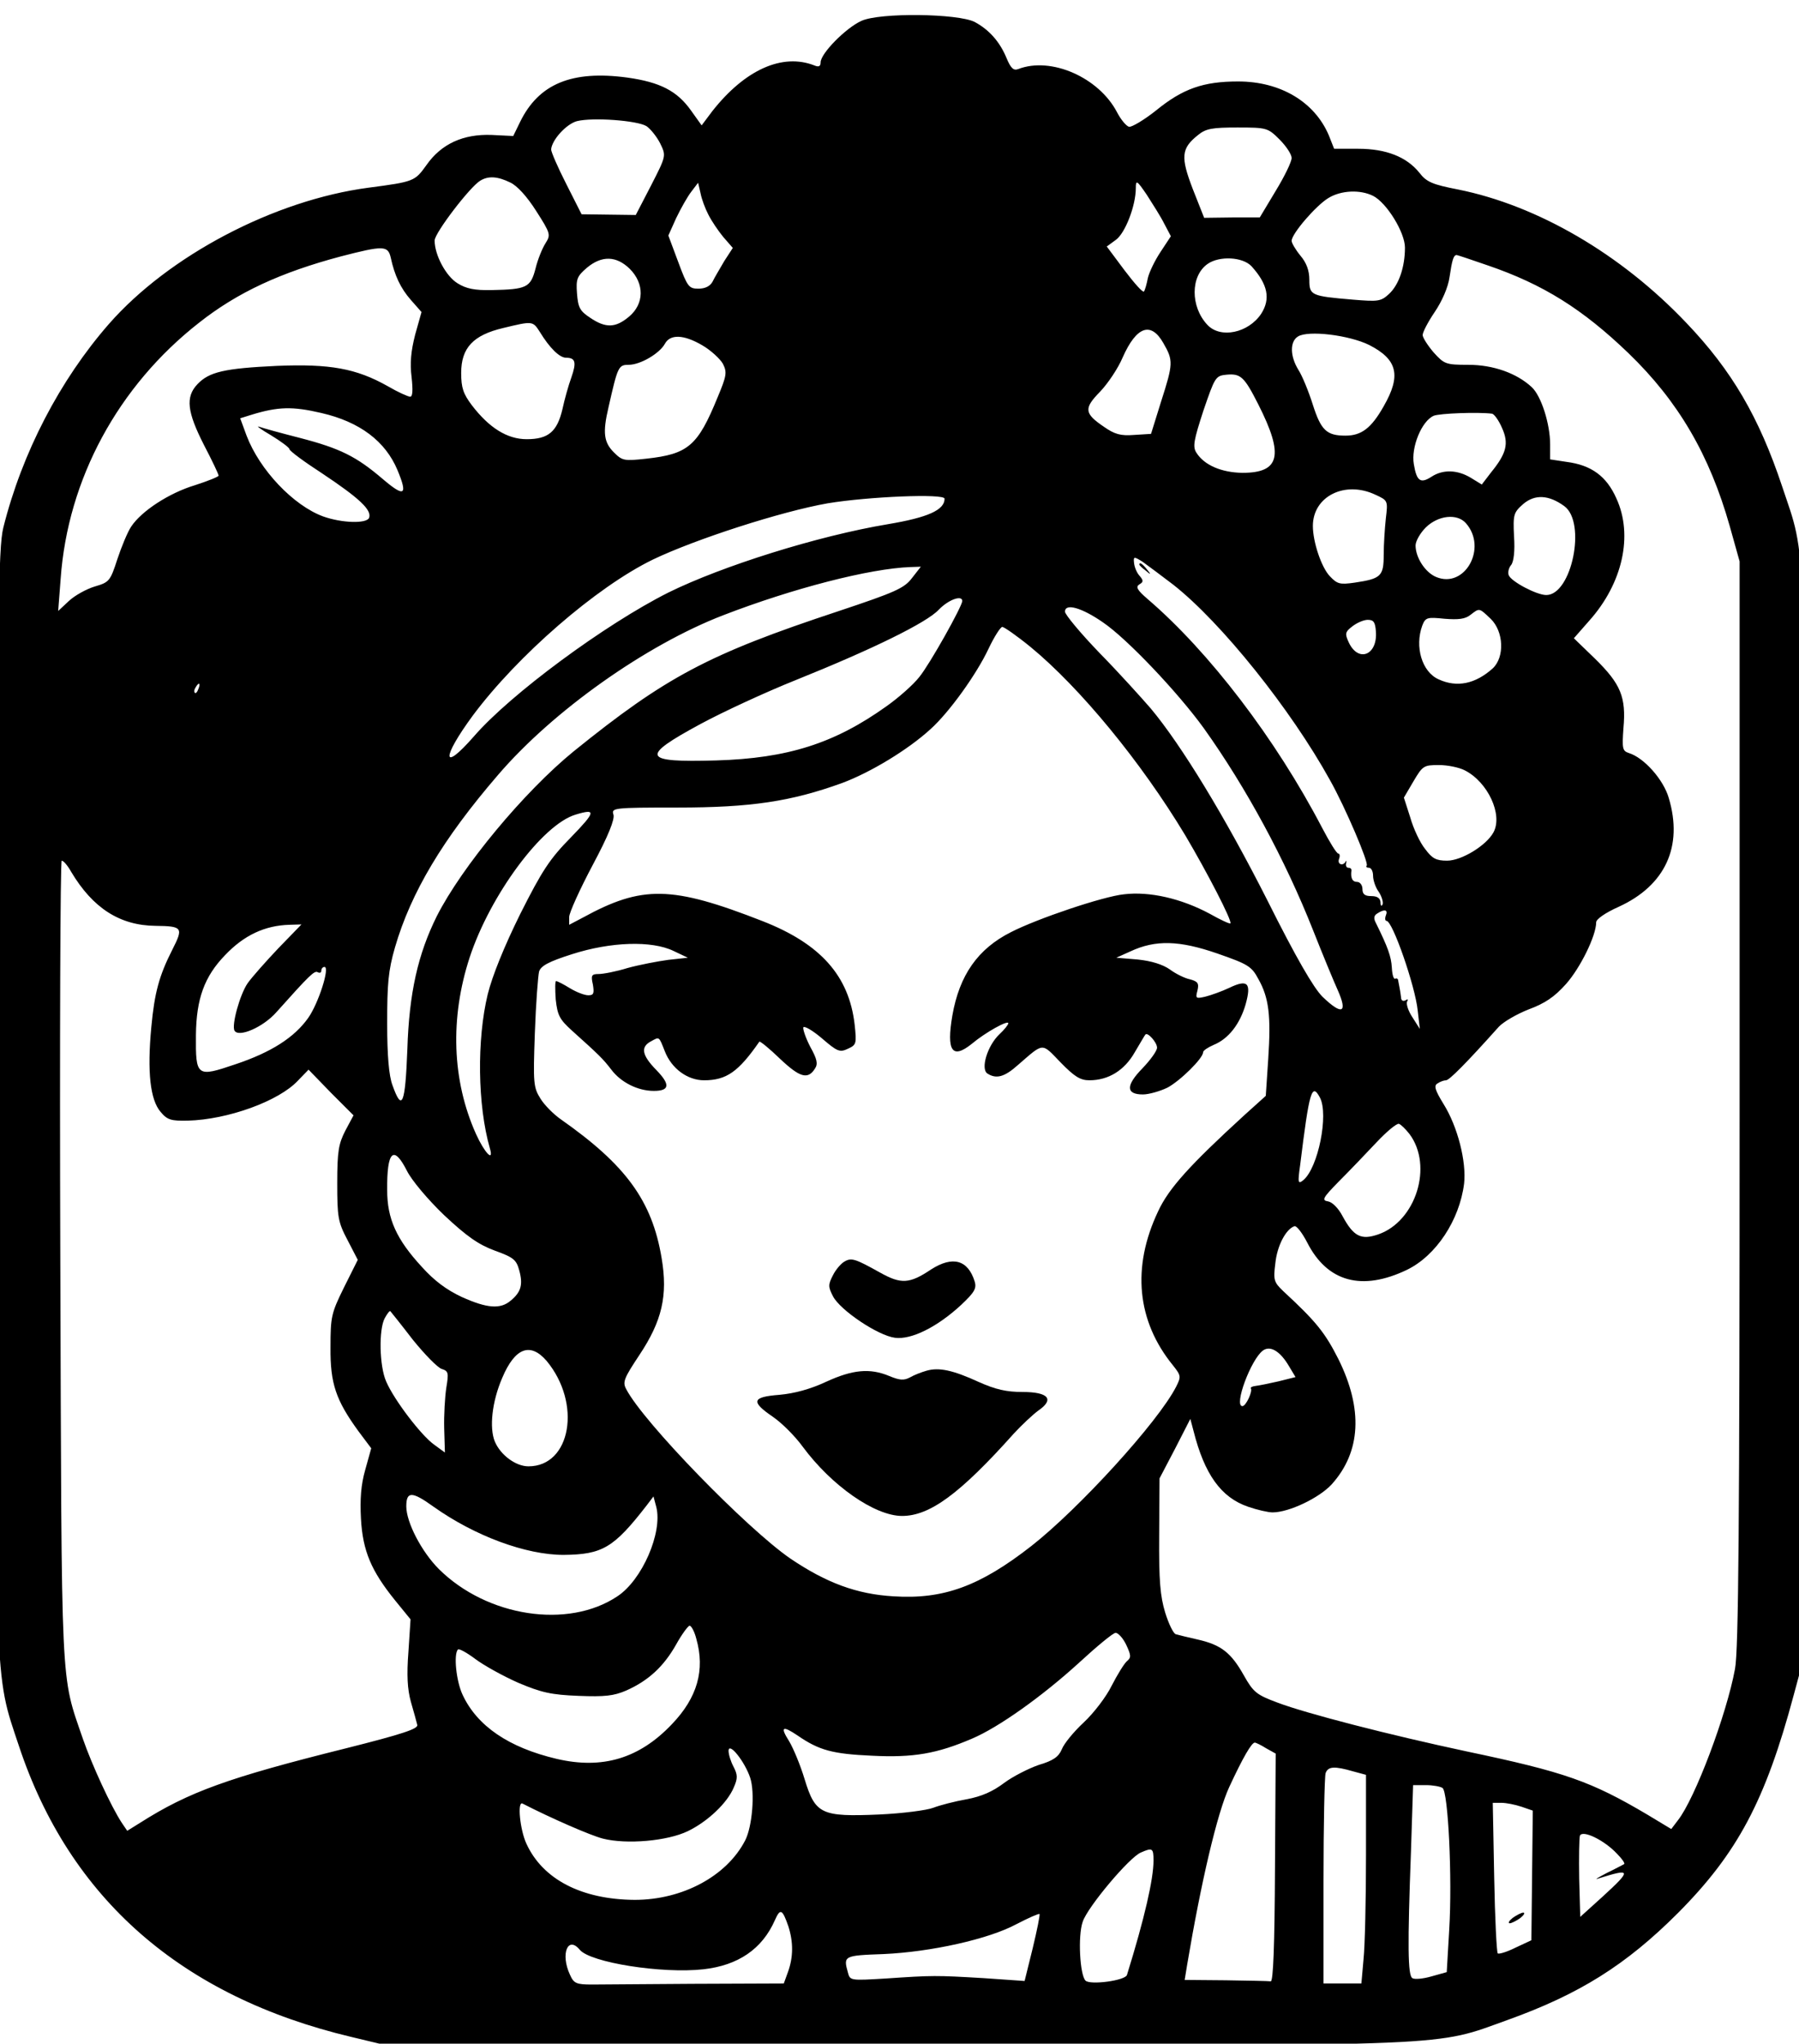 <svg width="508" height="577" xmlns="http://www.w3.org/2000/svg" preserveAspectRatio="xMidYMid meet" version="1.0">

 <g>
  <title>Layer 1</title>
  <g id="svg_1" fill="#000000" transform="translate(0, 1024) scale(0.1, -0.1)">
   <path id="svg_2" d="m2432.284,10181c-44,-20 -115,-92 -115,-117c0,-11 -5,-14 -17,-9c-91,36 -197,-12 -289,-129l-30,-40l-30,42c-39,55 -87,80 -180,93c-156,21 -250,-17 -303,-126l-19,-39l-61,3c-80,3 -142,-25 -184,-85c-33,-46 -35,-47 -164,-64c-265,-35 -563,-191 -733,-385c-138,-158 -245,-363 -298,-575c-14,-58 -16,-222 -19,-1600c-4,-1707 -7,-1628 63,-1839c143,-431 459,-708 939,-822l100,-24l1435,0c1605,0 1521,-3 1730,72c203,73 334,155 481,302c168,169 247,317 327,616l27,100l3,1525c3,1690 7,1576 -63,1787c-65,195 -142,327 -270,461c-185,195 -421,332 -645,377c-72,14 -89,21 -109,47c-36,45 -94,68 -173,68l-68,0l-15,38c-40,94 -136,152 -256,152c-98,0 -156,-20 -232,-82c-34,-27 -68,-47 -76,-46c-8,2 -23,20 -34,41c-51,98 -186,158 -279,122c-13,-5 -21,2 -33,31c-19,46 -49,80 -90,102c-47,24 -268,27 -320,3zm-607,-297c12,-8 30,-31 39,-49c17,-35 17,-35 -26,-119l-43,-83l-77,1l-76,1l-43,85c-24,47 -43,91 -43,98c2,27 43,72 73,80c45,11 169,2 196,-14zm1788,-38c19,-19 34,-42 34,-52c0,-11 -20,-52 -45,-93l-45,-75l-78,0l-79,-1l-32,81c-35,91 -33,115 15,153c22,18 40,21 111,21c83,0 86,-1 119,-34zm-2173,-121c20,-9 48,-40 74,-81c41,-64 41,-67 26,-91c-9,-14 -22,-46 -28,-71c-14,-54 -25,-59 -124,-61c-48,-1 -72,4 -96,19c-33,20 -65,80 -65,121c0,21 100,152 129,169c23,14 49,12 84,-5zm1847,-116l19,-36l-29,-44c-16,-24 -32,-57 -36,-74c-3,-16 -8,-34 -11,-38c-3,-4 -27,23 -55,60l-50,67l26,19c26,19 56,96 56,146c0,24 3,22 31,-19c16,-25 39,-61 49,-81zm-1287,25c9,-18 28,-46 42,-63l27,-31l-24,-37c-12,-21 -28,-47 -33,-58c-7,-13 -21,-20 -40,-20c-27,0 -31,5 -57,75l-28,75l22,49c13,27 32,61 43,75l19,25l7,-30c3,-16 13,-43 22,-60zm1877,53c38,-19 90,-103 90,-146c0,-55 -17,-105 -45,-131c-23,-21 -30,-22 -102,-16c-118,10 -123,12 -123,56c0,26 -8,48 -25,68c-14,17 -25,36 -25,42c0,20 69,100 104,121c36,22 90,24 126,6zm-2774,-174c11,-51 28,-87 57,-120l30,-34l-18,-64c-12,-47 -15,-81 -10,-120c4,-37 3,-55 -4,-55c-6,0 -35,13 -64,30c-89,50 -163,63 -312,57c-149,-7 -192,-17 -225,-52c-34,-36 -29,-78 19,-172c23,-44 41,-82 41,-86c0,-3 -30,-15 -67,-27c-73,-22 -151,-73 -180,-117c-10,-15 -27,-56 -39,-92c-20,-62 -23,-65 -64,-77c-23,-7 -56,-25 -73,-41l-30,-28l7,91c20,281 162,544 391,723c109,86 231,142 400,187c120,31 133,31 141,-3zm3097,-22c158,-54 269,-124 398,-248c141,-136 229,-287 286,-488l28,-100l0,-1530c0,-1192 -3,-1545 -13,-1597c-24,-130 -113,-366 -161,-427l-19,-25l-68,41c-159,94 -233,120 -509,178c-220,47 -453,107 -535,138c-59,22 -68,29 -95,77c-36,64 -64,86 -130,101c-27,6 -55,13 -62,15c-7,2 -20,29 -30,61c-14,46 -18,90 -17,219l1,160l44,84l43,84l9,-34c31,-123 78,-188 154,-214c26,-9 57,-16 69,-16c47,0 132,41 167,79c83,92 89,213 19,354c-38,75 -63,106 -156,192c-26,25 -28,31 -22,78c5,50 30,97 54,105c6,2 22,-19 36,-46c57,-112 155,-138 282,-77c82,40 148,140 161,243c7,62 -18,161 -58,225c-24,39 -28,52 -17,58c7,5 18,9 24,9c9,0 56,47 149,151c13,14 51,36 84,49c46,17 73,35 106,72c40,45 85,136 85,174c0,9 26,27 64,44c131,60 182,170 141,307c-15,52 -70,114 -113,127c-18,6 -19,13 -15,70c8,88 -8,125 -79,195l-61,59l43,49c95,106 125,242 77,346c-28,63 -71,94 -141,103l-46,7l0,42c0,58 -25,137 -52,162c-42,39 -108,63 -179,63c-64,0 -68,2 -98,35c-17,20 -31,42 -31,49c0,8 15,37 34,65c21,31 38,70 42,99c7,47 11,62 20,62c2,0 41,-13 87,-29zm-2422,-10c42,-42 41,-99 -2,-135c-38,-32 -66,-33 -110,-3c-29,19 -34,29 -37,69c-3,40 0,48 28,72c42,35 83,34 121,-3zm1756,7c46,-51 54,-92 27,-134c-36,-54 -115,-71 -152,-31c-48,51 -48,138 1,172c33,23 99,20 124,-7zm-2010,-185c28,-46 56,-73 74,-73c27,0 30,-13 15,-56c-8,-22 -19,-61 -25,-89c-15,-64 -40,-85 -101,-85c-55,0 -106,32 -155,96c-24,32 -30,49 -30,91c0,71 34,107 119,127c83,20 83,20 103,-11zm1761,-32c28,-49 28,-57 -7,-166l-28,-90l-48,-3c-38,-3 -55,2 -85,23c-56,38 -57,52 -11,99c22,23 51,66 64,97c39,88 80,102 115,40zm581,-5c80,-41 91,-86 41,-173c-35,-62 -63,-83 -108,-83c-53,0 -69,15 -92,87c-12,38 -30,82 -41,99c-24,39 -24,80 -1,94c29,18 144,4 201,-24zm-1883,-1c24,-14 50,-38 58,-52c12,-24 11,-33 -15,-95c-56,-137 -83,-160 -201,-173c-63,-7 -68,-6 -92,18c-28,28 -32,55 -15,127c26,115 28,120 57,120c33,0 87,32 102,59c15,28 53,27 106,-4zm1570,-167c73,-144 61,-193 -45,-193c-60,1 -108,22 -130,57c-11,17 -7,36 20,119c32,93 34,98 64,101c41,4 51,-5 91,-84zm-2646,-24c109,-25 181,-80 215,-161c30,-72 20,-78 -42,-25c-74,63 -119,86 -235,116c-51,13 -102,27 -113,31c-11,4 4,-7 33,-24c28,-17 52,-35 52,-39c0,-5 42,-36 93,-69c105,-70 140,-103 132,-125c-7,-17 -77,-15 -130,4c-84,31 -179,131 -216,228l-18,49l32,10c75,23 116,24 197,5zm3306,-2c6,-1 19,-19 28,-40c20,-44 13,-72 -31,-126l-26,-34l-31,19c-38,23 -79,24 -111,3c-31,-20 -42,-13 -50,36c-8,47 22,121 56,136c16,7 126,11 165,6zm-329,-229c35,-16 35,-17 29,-67c-3,-28 -6,-74 -6,-103c0,-60 -8,-67 -82,-78c-42,-6 -49,-4 -70,18c-24,25 -48,97 -48,142c0,84 91,129 177,88zm-1217,-11c0,-32 -47,-53 -160,-72c-198,-33 -468,-118 -620,-193c-179,-90 -446,-287 -549,-406c-91,-104 -92,-62 -3,59c126,169 348,362 508,440c121,58 363,136 494,159c115,19 330,28 330,13zm1750,-21c63,-46 21,-251 -51,-251c-27,0 -99,38 -106,56c-3,8 0,21 7,29c7,9 11,39 8,81c-3,62 -1,67 26,91c33,28 72,26 116,-6zm-278,-48c62,-70 -3,-186 -84,-152c-31,13 -58,55 -58,89c0,12 13,35 29,51c35,34 88,40 113,12zm-826,-174c136,-107 332,-352 442,-551c44,-78 111,-236 104,-242c-3,-3 0,-6 6,-6c7,0 12,-10 12,-23c0,-12 7,-33 16,-45c8,-12 13,-28 11,-35c-3,-7 -6,-5 -6,6c-1,11 -9,17 -26,17c-18,0 -25,5 -25,20c0,11 -7,20 -15,20c-14,0 -19,12 -16,33c0,4 -3,7 -9,7c-5,0 -8,6 -6,13c1,6 1,9 -1,5c-8,-15 -25,-8 -19,7c3,8 2,15 -2,15c-5,0 -25,33 -46,73c-131,251 -319,497 -493,646c-29,25 -34,34 -23,41c12,7 12,11 0,25c-8,9 -14,25 -15,36c-2,18 0,18 24,3c14,-10 53,-39 87,-65zm-738,19c-22,-29 -47,-40 -209,-94c-366,-121 -486,-185 -746,-395c-141,-115 -316,-326 -387,-466c-53,-107 -78,-216 -83,-376c-6,-156 -15,-177 -42,-101c-10,26 -15,84 -15,174c0,112 3,149 22,215c45,155 135,306 291,487c155,181 418,367 636,451c197,76 414,132 529,136l29,1l-25,-32zm142,-65c-1,-16 -91,-177 -121,-214c-17,-22 -59,-59 -93,-83c-147,-105 -279,-147 -481,-153c-209,-6 -216,10 -44,103c63,34 184,90 269,124c214,86 370,162 404,199c27,28 66,42 66,24zm397,-60c68,-46 212,-198 285,-299c120,-168 230,-372 308,-569c28,-71 60,-148 70,-170c29,-65 13,-73 -43,-19c-25,25 -74,109 -156,273c-119,235 -242,437 -329,541c-26,30 -90,101 -144,156c-54,56 -98,109 -98,117c0,25 48,11 107,-30zm1095,10c37,-36 40,-108 6,-140c-49,-44 -101,-55 -153,-31c-47,21 -68,92 -46,152c9,23 14,24 63,19c39,-3 58,-1 73,11c26,20 24,20 57,-11zm-324,-36c5,-67 -50,-89 -77,-30c-11,24 -10,29 11,45c13,10 32,18 43,18c17,0 21,-7 23,-33zm-976,-43c140,-115 313,-325 438,-533c61,-103 133,-242 127,-248c-2,-2 -28,10 -58,27c-80,43 -170,64 -243,55c-58,-6 -243,-68 -319,-107c-93,-47 -145,-121 -165,-235c-17,-100 -1,-125 55,-80c38,32 103,68 103,58c0,-4 -11,-18 -25,-31c-34,-32 -54,-98 -34,-111c25,-16 48,-10 86,24c74,64 66,64 120,8c40,-41 56,-51 82,-51c54,0 99,28 128,79c15,25 28,48 30,50c6,8 33,-22 33,-37c0,-9 -19,-35 -41,-58c-48,-49 -47,-74 1,-74c17,0 48,9 69,19c36,19 101,83 101,100c0,5 14,14 30,21c42,17 74,59 90,114c17,61 6,72 -46,47c-21,-10 -52,-21 -68,-25c-26,-6 -28,-5 -22,17c5,21 1,26 -21,32c-15,3 -41,16 -57,28c-20,14 -52,24 -91,28l-60,5l40,18c71,33 138,31 245,-6c86,-30 97,-36 116,-72c30,-53 36,-104 28,-225l-7,-105l-61,-55c-153,-140 -213,-206 -243,-271c-75,-158 -60,-310 42,-435c23,-29 23,-32 9,-60c-51,-100 -275,-345 -409,-450c-146,-114 -249,-151 -389,-142c-104,6 -190,38 -292,107c-123,85 -415,385 -463,478c-11,20 -6,31 37,96c64,96 81,168 63,274c-27,162 -101,263 -285,392c-20,14 -46,40 -57,58c-20,32 -21,43 -16,185c3,84 9,162 12,174c5,16 27,28 93,49c109,35 225,39 287,9l40,-19l-55,-6c-30,-4 -82,-14 -115,-23c-32,-10 -69,-17 -82,-17c-20,0 -22,-4 -16,-30c4,-25 2,-30 -13,-30c-11,0 -34,9 -52,20c-18,11 -35,20 -39,20c-3,0 -3,-23 -1,-52c5,-45 11,-56 45,-87c79,-71 88,-80 112,-111c27,-36 75,-60 120,-60c45,0 47,18 7,59c-41,42 -45,65 -15,81c24,13 22,15 39,-28c19,-49 64,-82 111,-82c63,0 97,24 156,109c2,2 28,-19 58,-48c56,-53 79,-60 99,-28c9,13 6,27 -13,61c-13,25 -21,49 -20,55c2,6 26,-8 52,-30c44,-38 51,-41 74,-30c24,11 25,14 19,69c-16,137 -96,227 -259,291c-258,101 -341,102 -509,10l-38,-20l0,22c0,12 30,78 66,146c45,84 63,130 59,143c-6,19 -1,20 180,20c208,0 321,17 465,69c81,30 188,95 251,153c53,48 129,154 163,226c16,34 34,62 39,62c5,0 41,-25 79,-56zm-2349,-119c-3,-9 -8,-14 -10,-11c-3,3 -2,9 2,15c9,16 15,13 8,-4zm3576,-230c65,-33 108,-125 81,-175c-20,-37 -90,-80 -131,-80c-31,0 -42,6 -62,33c-14,17 -33,57 -42,89l-18,56l27,46c26,44 29,46 72,46c25,0 58,-7 73,-15zm-2523,-188c-61,-62 -82,-94 -144,-217c-46,-93 -79,-175 -92,-227c-31,-128 -29,-313 6,-435c12,-41 -15,-13 -39,40c-68,151 -74,328 -18,499c58,176 205,375 299,403c59,18 57,8 -12,-63zm-1412,-99c61,-102 137,-151 238,-152c77,-1 79,-5 47,-68c-37,-73 -50,-121 -59,-218c-12,-127 -3,-205 26,-239c19,-23 30,-26 77,-25c113,3 257,55 311,113l30,31l63,-65l64,-64l-23,-43c-19,-37 -23,-58 -23,-148c0,-96 2,-110 29,-161l29,-56l-39,-78c-36,-73 -38,-83 -38,-169c-1,-102 15,-149 79,-237l36,-48l-17,-61c-12,-42 -15,-83 -12,-138c5,-91 29,-147 96,-230l44,-54l-6,-92c-5,-65 -3,-105 7,-141c8,-27 16,-57 18,-65c3,-11 -42,-26 -201,-66c-333,-83 -444,-123 -581,-210l-37,-23l-15,22c-31,47 -85,165 -110,237c-64,187 -60,116 -64,1353c-2,620 0,1127 4,1127c5,0 17,-14 27,-32zm3712,-123c-3,-8 -2,-15 2,-15c17,0 81,-184 88,-253l6,-52l-21,33c-12,18 -18,38 -15,44c4,7 2,8 -4,4c-7,-4 -13,-1 -13,8c-1,9 -3,21 -4,26c-1,6 -3,15 -4,21c0,5 -4,8 -8,6c-5,-3 -9,11 -10,31c-2,32 -11,57 -45,126c-7,13 -6,21 4,27c20,13 31,11 24,-6zm-3127,-92c-36,-38 -75,-82 -87,-99c-22,-32 -46,-119 -37,-134c12,-20 81,10 118,52c93,104 108,119 117,113c6,-3 10,-1 10,4c0,6 4,11 9,11c16,0 -17,-103 -46,-144c-39,-55 -104,-97 -206,-131c-109,-37 -112,-35 -111,83c1,102 24,165 82,225c54,57 113,84 182,86l34,1l-65,-67zm2941,-422c25,-48 -5,-198 -47,-233c-15,-12 -16,-8 -9,42c26,211 33,234 56,191zm253,-103c67,-90 18,-246 -88,-283c-49,-17 -70,-6 -101,51c-12,23 -29,40 -41,42c-19,3 -15,10 30,56c29,29 76,78 106,110c29,31 58,55 64,53c6,-2 19,-15 30,-29zm-2831,-104c13,-26 58,-80 105,-125c64,-60 97,-83 143,-100c53,-19 61,-26 69,-56c11,-40 5,-61 -24,-85c-29,-25 -67,-22 -138,10c-43,20 -78,46 -113,85c-72,78 -98,136 -98,217c-1,110 18,129 56,54zm16,-476c34,-42 70,-79 82,-83c19,-6 20,-11 13,-53c-4,-26 -7,-78 -6,-115l2,-68l-30,22c-36,25 -114,127 -136,179c-19,43 -21,146 -4,178c7,13 14,22 16,20c1,-1 30,-37 63,-80zm2475,-76l18,-30l-48,-12c-26,-6 -56,-12 -65,-13c-9,-1 -15,-4 -13,-7c5,-9 -14,-50 -24,-50c-25,0 24,132 58,157c21,15 49,-2 74,-45zm-2097,16c100,-120 69,-298 -51,-298c-36,0 -79,32 -95,70c-16,39 -8,113 21,180c36,85 79,101 125,48zm-319,-412c117,-83 261,-136 367,-136c110,1 142,20 235,140l19,25l8,-30c18,-72 -40,-206 -110,-252c-139,-93 -368,-58 -504,77c-49,49 -92,132 -92,177c0,43 16,43 77,-1zm742,-373c25,-88 3,-166 -69,-241c-92,-97 -196,-128 -325,-98c-136,32 -225,93 -266,181c-18,38 -26,115 -13,128c3,3 25,-9 49,-27c24,-18 78,-48 121,-67c66,-28 94,-34 170,-37c75,-3 100,0 135,15c63,28 106,68 141,130c16,29 34,53 38,53c5,0 14,-17 19,-37zm1214,-17c14,-30 14,-36 2,-46c-8,-7 -27,-38 -43,-69c-15,-31 -51,-78 -79,-104c-28,-26 -56,-60 -62,-76c-9,-21 -24,-32 -65,-44c-29,-10 -74,-33 -98,-51c-32,-24 -63,-38 -106,-46c-34,-6 -76,-17 -94,-24c-18,-7 -87,-16 -153,-19c-163,-7 -180,1 -210,99c-12,40 -32,88 -44,108c-26,41 -19,45 24,16c61,-42 99,-52 210,-57c117,-6 184,6 282,48c76,32 200,121 301,213c51,47 98,86 105,86c7,0 21,-15 30,-34zm395,-292l27,-15l-2,-322c-1,-221 -5,-322 -12,-321c-6,1 -63,2 -127,3l-116,1l7,43c39,232 85,429 119,502c39,84 63,125 72,125c3,0 18,-7 32,-16zm-1457,-83c14,-42 6,-138 -14,-177c-52,-101 -177,-168 -312,-168c-150,1 -260,58 -306,159c-18,39 -26,120 -11,113c82,-42 192,-90 227,-99c67,-17 182,-7 240,21c56,27 112,80 130,124c11,25 11,35 -1,58c-8,15 -14,35 -14,45c1,26 46,-31 61,-76zm1702,18l37,-10l0,-227c0,-125 -3,-257 -7,-294l-6,-68l-53,0l-54,0l0,289c0,159 3,296 6,305c7,19 25,20 77,5zm253,-47c16,-10 28,-254 19,-400l-7,-120l-43,-12c-24,-7 -48,-9 -54,-5c-13,7 -14,91 -4,358l6,187l36,0c20,0 41,-4 47,-8zm223,-53l32,-11l-2,-183l-2,-183l-45,-21c-24,-12 -47,-19 -50,-16c-3,3 -8,100 -10,215l-4,210l24,0c14,0 39,-5 57,-11zm270,-133c14,-14 23,-27 20,-29c-2,-1 -24,-13 -49,-25c-25,-13 -36,-20 -25,-16c95,30 96,25 13,-51l-63,-57l-3,108c-1,59 0,114 2,121c7,18 70,-13 105,-51zm-1309,-19c0,-52 -25,-162 -75,-323c-5,-16 -104,-29 -117,-16c-16,16 -22,126 -8,166c13,41 133,184 165,196c32,14 35,12 35,-23zm-1031,-186c14,-44 14,-86 -1,-128l-12,-33l-258,-1c-142,-1 -269,-2 -283,-2c-45,0 -52,3 -63,28c-27,58 -6,111 28,70c30,-36 232,-68 349,-55c98,11 166,57 202,139c15,34 21,31 38,-18zm690,-61l-23,-93l-115,8c-136,8 -144,8 -277,-1c-100,-6 -101,-6 -107,17c-13,47 -12,48 101,52c133,6 297,42 376,85c33,17 62,30 64,28c2,-2 -7,-46 -19,-96z"/>
   <path id="svg_3" d="m3217.284,8646c0,-2 8,-10 18,-17c15,-13 16,-12 3,4c-13,16 -21,21 -21,13z"/>
   <path id="svg_4" d="m2384.284,6678c-9,-5 -24,-22 -32,-38c-14,-27 -14,-33 0,-60c20,-39 127,-111 175,-117c46,-6 119,30 187,93c37,35 44,46 38,66c-19,61 -62,73 -123,34c-61,-41 -85,-42 -144,-9c-70,39 -81,43 -101,31z"/>
   <path id="svg_5" d="m2616.284,6370c-14,-4 -35,-12 -47,-19c-17,-9 -29,-8 -58,4c-55,23 -104,18 -178,-16c-45,-21 -89,-33 -132,-37c-78,-6 -82,-19 -19,-62c25,-17 63,-55 84,-84c82,-111 204,-196 281,-196c78,0 163,62 315,232c22,24 53,53 69,65c47,32 30,53 -44,53c-45,0 -76,7 -123,28c-74,34 -113,42 -148,32z"/>
   <path id="svg_6" d="m4271.284,4825c-10,-8 -14,-15 -8,-15c5,0 19,7 30,15c10,8 14,15 8,15c-5,0 -19,-7 -30,-15z"/>
  </g>
 </g>
</svg>